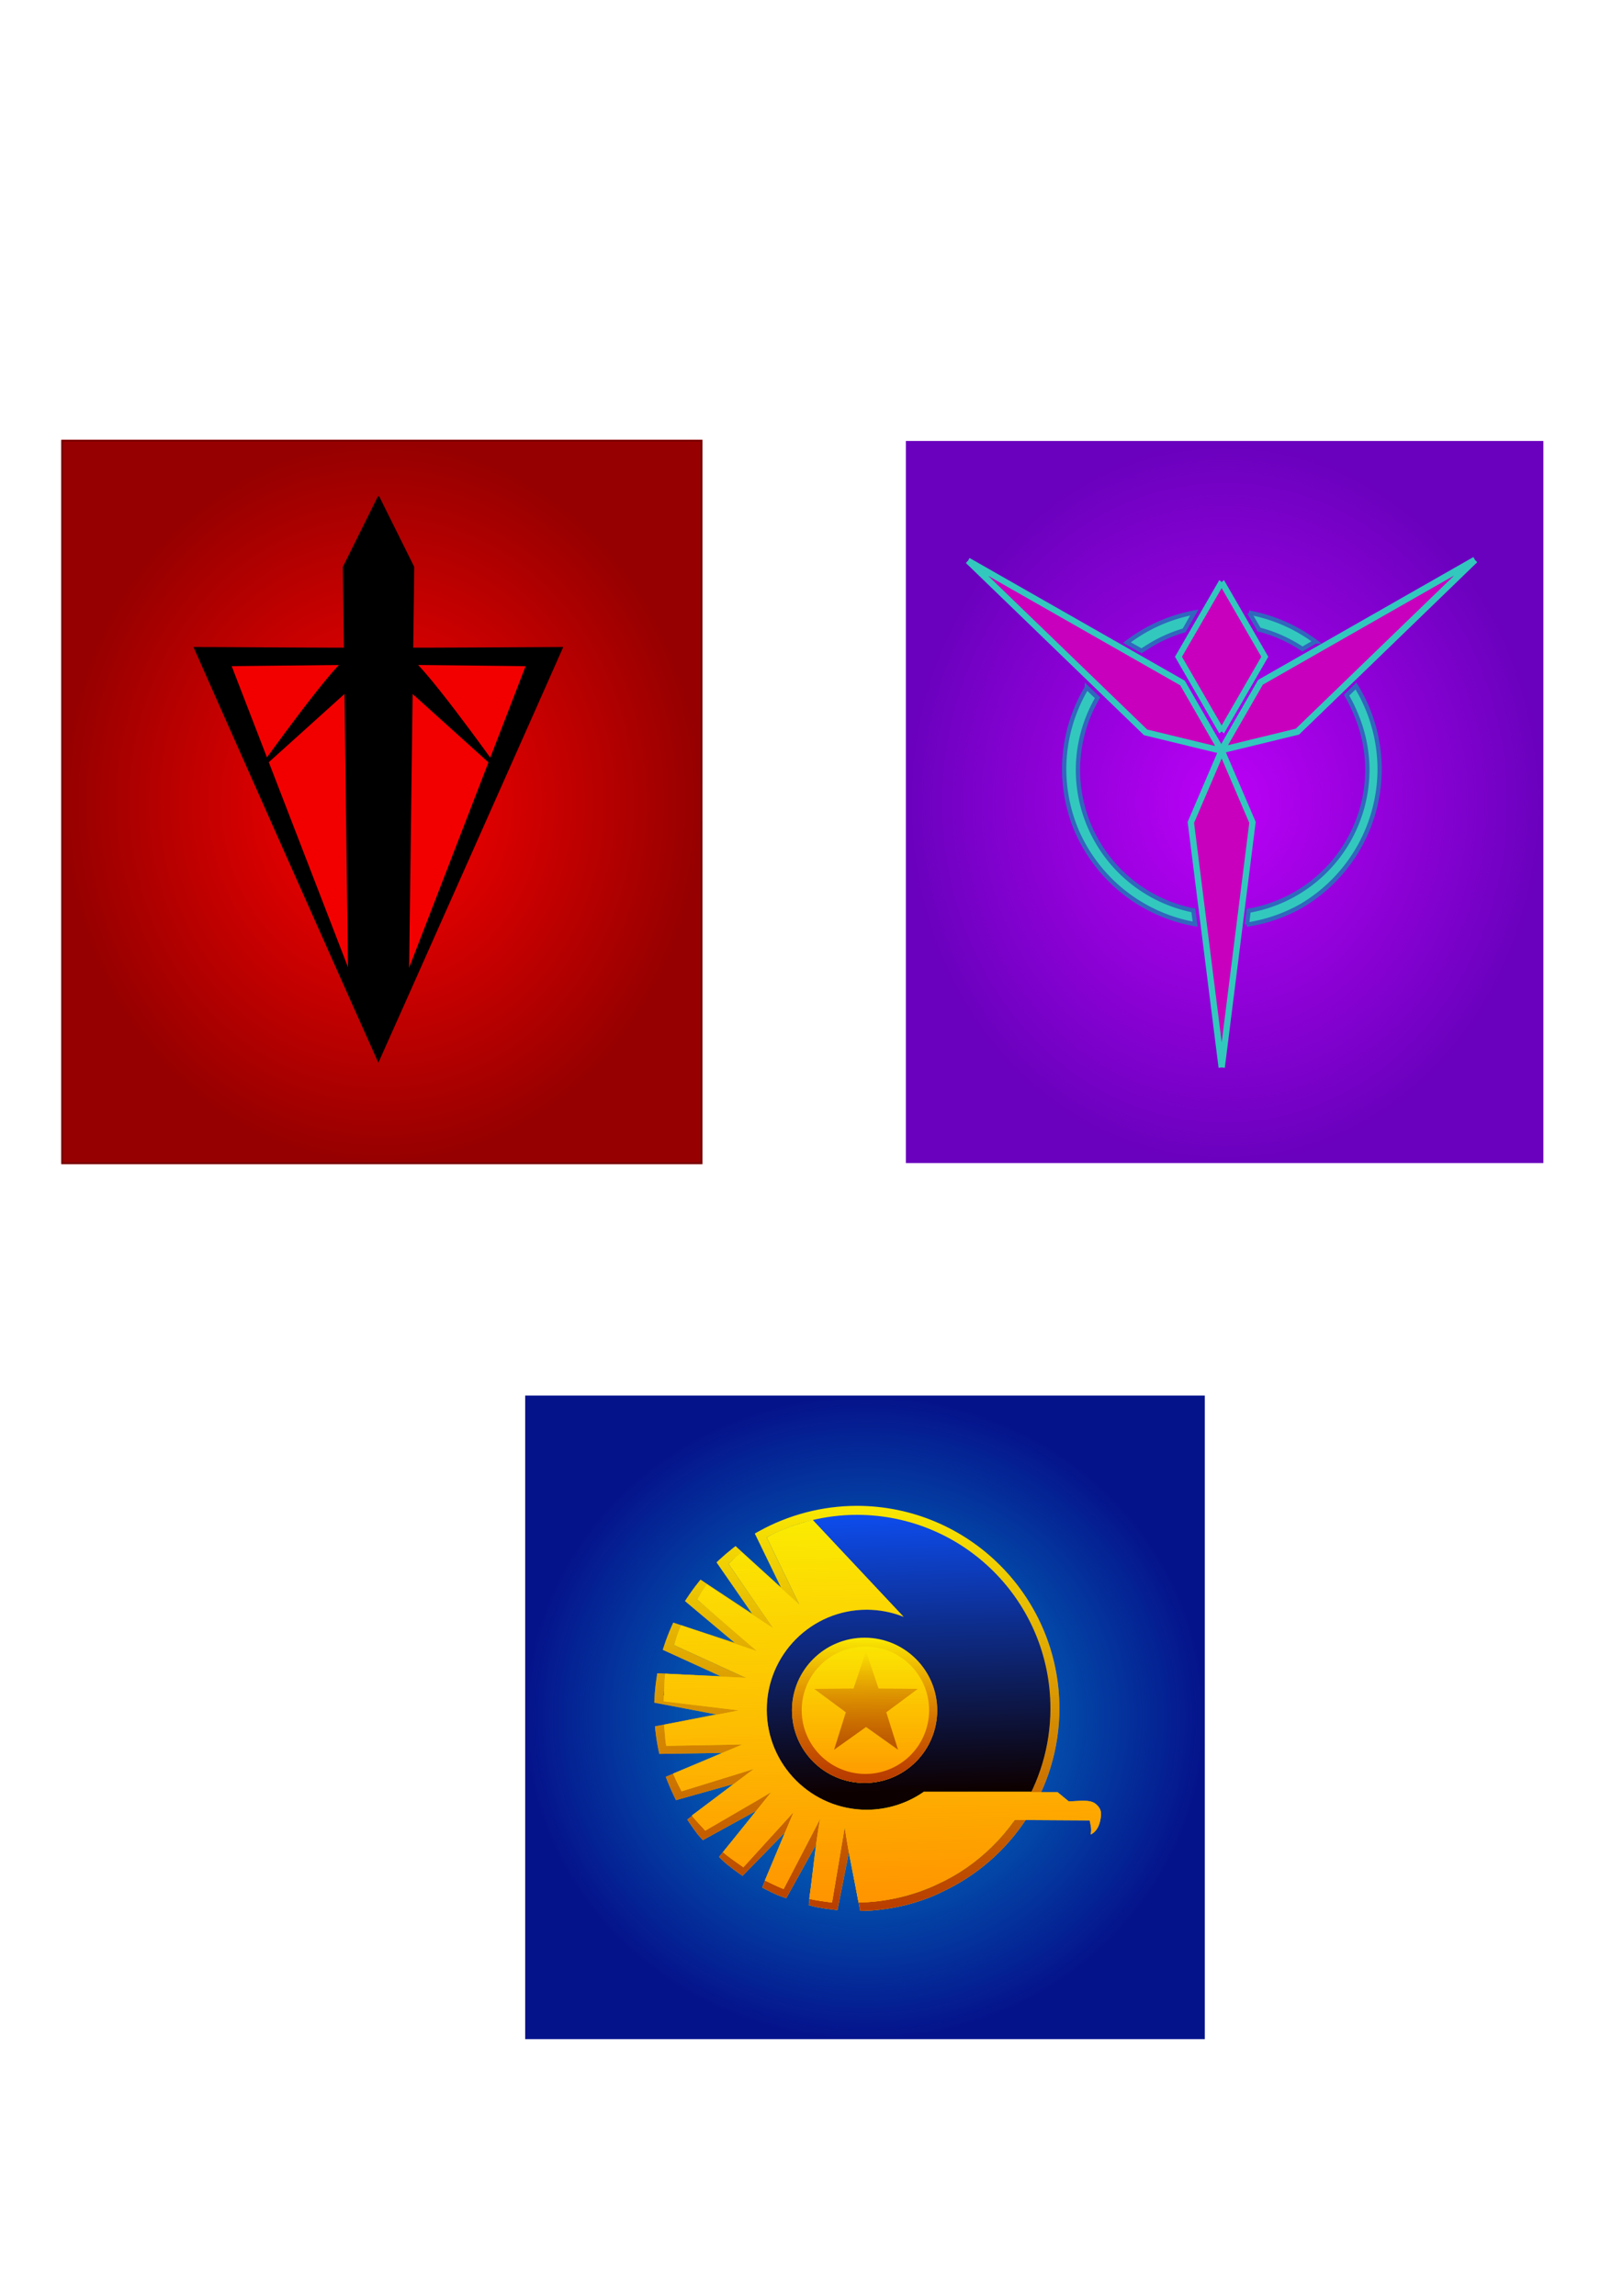 <?xml version="1.0" encoding="UTF-8" standalone="no"?>
<!-- Created with Inkscape (http://www.inkscape.org/) -->

<svg
   xmlns:osb="http://www.openswatchbook.org/uri/2009/osb"
   xmlns:dc="http://purl.org/dc/elements/1.1/"
   xmlns:cc="http://creativecommons.org/ns#"
   xmlns:rdf="http://www.w3.org/1999/02/22-rdf-syntax-ns#"
   xmlns:svg="http://www.w3.org/2000/svg"
   xmlns="http://www.w3.org/2000/svg"
   xmlns:xlink="http://www.w3.org/1999/xlink"
   xmlns:sodipodi="http://sodipodi.sourceforge.net/DTD/sodipodi-0.dtd"
   xmlns:inkscape="http://www.inkscape.org/namespaces/inkscape"
   width="210mm"
   height="297mm"
   viewBox="0 0 210 297"
   version="1.1"
   id="svg8"
   inkscape:version="0.92.4 (5da689c313, 2019-01-14)"
   sodipodi:docname="drawing.svg"
   inkscape:export-filename="C:\Users\Theano\Desktop\webtech\drawing.png"
   inkscape:export-xdpi="960.01465"
   inkscape:export-ydpi="960.01465">
  <defs
     id="defs2">
    <linearGradient
       inkscape:collect="always"
       id="linearGradient9405">
      <stop
         style="stop-color:#0093d2;stop-opacity:1;"
         offset="0"
         id="stop9401" />
      <stop
         style="stop-color:#0093d2;stop-opacity:0;"
         offset="1"
         id="stop9403" />
    </linearGradient>
    <linearGradient
       inkscape:collect="always"
       id="linearGradient9305">
      <stop
         style="stop-color:#bb5800;stop-opacity:1;"
         offset="0"
         id="stop9301" />
      <stop
         style="stop-color:#bb5800;stop-opacity:0;"
         offset="1"
         id="stop9303" />
    </linearGradient>
    <linearGradient
       inkscape:collect="always"
       id="linearGradient9280">
      <stop
         style="stop-color:#ff9700;stop-opacity:1;"
         offset="0"
         id="stop9276" />
      <stop
         style="stop-color:#ff9700;stop-opacity:0;"
         offset="1"
         id="stop9278" />
    </linearGradient>
    <linearGradient
       inkscape:collect="always"
       id="linearGradient9222">
      <stop
         style="stop-color:#ff9400;stop-opacity:1;"
         offset="0"
         id="stop9218" />
      <stop
         style="stop-color:#ff9400;stop-opacity:0;"
         offset="1"
         id="stop9220" />
    </linearGradient>
    <linearGradient
       inkscape:collect="always"
       id="linearGradient9208">
      <stop
         style="stop-color:#ff8d00;stop-opacity:1;"
         offset="0"
         id="stop9204" />
      <stop
         style="stop-color:#ff8d00;stop-opacity:0;"
         offset="1"
         id="stop9206" />
    </linearGradient>
    <linearGradient
       inkscape:collect="always"
       id="linearGradient9140">
      <stop
         style="stop-color:#0d0000;stop-opacity:1;"
         offset="0"
         id="stop9136" />
      <stop
         style="stop-color:#0d0000;stop-opacity:0;"
         offset="1"
         id="stop9138" />
    </linearGradient>
    <linearGradient
       inkscape:collect="always"
       id="linearGradient9058">
      <stop
         style="stop-color:#b83d00;stop-opacity:1;"
         offset="0"
         id="stop9054" />
      <stop
         style="stop-color:#b83d00;stop-opacity:0;"
         offset="1"
         id="stop9056" />
    </linearGradient>
    <linearGradient
       inkscape:collect="always"
       id="linearGradient9027">
      <stop
         style="stop-color:#b53800;stop-opacity:1;"
         offset="0"
         id="stop9023" />
      <stop
         style="stop-color:#b53800;stop-opacity:0;"
         offset="1"
         id="stop9025" />
    </linearGradient>
    <linearGradient
       inkscape:collect="always"
       id="linearGradient7475">
      <stop
         style="stop-color:#f2ab00;stop-opacity:1;"
         offset="0"
         id="stop7471" />
      <stop
         style="stop-color:#f2ab00;stop-opacity:0;"
         offset="1"
         id="stop7473" />
    </linearGradient>
    <linearGradient
       inkscape:collect="always"
       id="linearGradient7467">
      <stop
         style="stop-color:#ffd500;stop-opacity:1;"
         offset="0"
         id="stop7463" />
      <stop
         style="stop-color:#ffd500;stop-opacity:0;"
         offset="1"
         id="stop7465" />
    </linearGradient>
    <linearGradient
       inkscape:collect="always"
       id="linearGradient7391">
      <stop
         style="stop-color:#bc01f7;stop-opacity:1;"
         offset="0"
         id="stop7387" />
      <stop
         style="stop-color:#bc01f7;stop-opacity:0;"
         offset="1"
         id="stop7389" />
    </linearGradient>
    <inkscape:path-effect
       effect="mirror_symmetry"
       start_point="57.774,52.054"
       end_point="57.774,58.203"
       center_point="57.774,55.128"
       id="path-effect6216"
       is_visible="true"
       mode="free"
       discard_orig_path="false"
       fuse_paths="false"
       oposite_fuse="false" />
    <inkscape:path-effect
       effect="mirror_symmetry"
       start_point="64.906,59.288"
       end_point="64.906,82.026"
       center_point="64.906,70.657"
       id="path-effect6158"
       is_visible="true"
       mode="free"
       discard_orig_path="false"
       fuse_paths="false"
       oposite_fuse="false" />
    <inkscape:path-effect
       effect="mirror_symmetry"
       start_point="42.788,90.501"
       end_point="42.788,130.602"
       center_point="42.788,110.551"
       id="path-effect2447"
       is_visible="true"
       mode="free"
       discard_orig_path="false"
       fuse_paths="false"
       oposite_fuse="false" />
    <inkscape:path-effect
       effect="mirror_symmetry"
       start_point="51.461,91.696"
       end_point="54.562,123.313"
       center_point="53.012,107.504"
       id="path-effect2430"
       is_visible="true"
       mode="free"
       discard_orig_path="false"
       fuse_paths="false"
       oposite_fuse="false" />
    <linearGradient
       inkscape:collect="always"
       id="linearGradient2384">
      <stop
         style="stop-color:#ff0000;stop-opacity:1;"
         offset="0"
         id="stop2380" />
      <stop
         style="stop-color:#ff0000;stop-opacity:0;"
         offset="1"
         id="stop2382" />
    </linearGradient>
    <linearGradient
       id="linearGradient2363"
       osb:paint="solid">
      <stop
         style="stop-color:#9d0000;stop-opacity:1;"
         offset="0"
         id="stop2361" />
    </linearGradient>
    <inkscape:path-effect
       effect="mirror_symmetry"
       start_point="80.181,125.711"
       end_point="80.181,140.047"
       center_point="80.181,132.879"
       id="path-effect2342"
       is_visible="true"
       mode="free"
       discard_orig_path="false"
       fuse_paths="false"
       oposite_fuse="false" />
    <inkscape:path-effect
       effect="mirror_symmetry"
       start_point="43.089,158.188"
       end_point="43.089,176.993"
       center_point="43.089,167.59"
       id="path-effect2299"
       is_visible="true"
       mode="free"
       discard_orig_path="false"
       fuse_paths="true"
       oposite_fuse="false" />
    <inkscape:path-effect
       effect="mirror_symmetry"
       start_point="60.051,155.542"
       end_point="60.051,161.732"
       center_point="60.051,158.637"
       id="path-effect2285"
       is_visible="true"
       mode="free"
       discard_orig_path="false"
       fuse_paths="false"
       oposite_fuse="false" />
    <inkscape:path-effect
       effect="mirror_symmetry"
       start_point="80.157,150.49"
       end_point="80.157,165.858"
       center_point="80.157,158.174"
       id="path-effect833"
       is_visible="true"
       mode="free"
       discard_orig_path="false"
       fuse_paths="false"
       oposite_fuse="false" />
    <inkscape:path-effect
       effect="mirror_symmetry"
       start_point="16.303,191.963"
       end_point="16.303,253.168"
       center_point="16.303,222.565"
       id="path-effect829"
       is_visible="true"
       mode="free"
       discard_orig_path="false"
       fuse_paths="false"
       oposite_fuse="false" />
    <radialGradient
       inkscape:collect="always"
       xlink:href="#linearGradient2384"
       id="radialGradient2386"
       cx="78.962"
       cy="148.379"
       fx="78.962"
       fy="148.379"
       r="41.474"
       gradientTransform="matrix(1,0,0,1.13,177.354,-20.468)"
       gradientUnits="userSpaceOnUse" />
    <inkscape:path-effect
       effect="mirror_symmetry"
       start_point="64.906,59.288"
       end_point="64.906,82.026"
       center_point="64.906,70.657"
       id="path-effect6158-1"
       is_visible="true"
       mode="free"
       discard_orig_path="false"
       fuse_paths="false"
       oposite_fuse="false" />
    <inkscape:path-effect
       effect="mirror_symmetry"
       start_point="64.906,59.288"
       end_point="64.906,82.026"
       center_point="64.906,70.657"
       id="path-effect6158-3"
       is_visible="true"
       mode="free"
       discard_orig_path="false"
       fuse_paths="false"
       oposite_fuse="false" />
    <inkscape:path-effect
       effect="mirror_symmetry"
       start_point="64.906,59.288"
       end_point="64.906,82.026"
       center_point="64.906,70.657"
       id="path-effect6158-5"
       is_visible="true"
       mode="free"
       discard_orig_path="false"
       fuse_paths="false"
       oposite_fuse="false" />
    <filter
       style="color-interpolation-filters:sRGB;"
       inkscape:label="Drop Shadow"
       id="filter7359">
      <feFlood
         flood-opacity="0.498"
         flood-color="rgb(0,0,0)"
         result="flood"
         id="feFlood7349" />
      <feComposite
         in="flood"
         in2="SourceGraphic"
         operator="in"
         result="composite1"
         id="feComposite7351" />
      <feGaussianBlur
         in="composite1"
         stdDeviation="2.6"
         result="blur"
         id="feGaussianBlur7353" />
      <feOffset
         dx="-6.38378e-16"
         dy="-2.77556e-17"
         result="offset"
         id="feOffset7355" />
      <feComposite
         in="SourceGraphic"
         in2="offset"
         operator="over"
         result="composite2"
         id="feComposite7357" />
    </filter>
    <filter
       style="color-interpolation-filters:sRGB;"
       inkscape:label="Drop Shadow"
       id="filter7371">
      <feFlood
         flood-opacity="0.498"
         flood-color="rgb(0,0,0)"
         result="flood"
         id="feFlood7361" />
      <feComposite
         in="flood"
         in2="SourceGraphic"
         operator="in"
         result="composite1"
         id="feComposite7363" />
      <feGaussianBlur
         in="composite1"
         stdDeviation="2.6"
         result="blur"
         id="feGaussianBlur7365" />
      <feOffset
         dx="-6.38378e-16"
         dy="-2.77556e-17"
         result="offset"
         id="feOffset7367" />
      <feComposite
         in="SourceGraphic"
         in2="offset"
         operator="over"
         result="composite2"
         id="feComposite7369" />
    </filter>
    <radialGradient
       inkscape:collect="always"
       xlink:href="#linearGradient7391"
       id="radialGradient7393"
       cx="348.254"
       cy="209.981"
       fx="348.254"
       fy="209.981"
       r="41.243"
       gradientTransform="matrix(1,0,0,1.133,16.955,-31.918)"
       gradientUnits="userSpaceOnUse" />
    <linearGradient
       inkscape:collect="always"
       xlink:href="#linearGradient7467"
       id="linearGradient7469"
       x1="95.161"
       y1="147.448"
       x2="95.112"
       y2="112.618"
       gradientUnits="userSpaceOnUse" />
    <linearGradient
       inkscape:collect="always"
       xlink:href="#linearGradient7475"
       id="linearGradient7479"
       gradientUnits="userSpaceOnUse"
       x1="95.161"
       y1="147.448"
       x2="95.112"
       y2="112.618" />
    <linearGradient
       inkscape:collect="always"
       xlink:href="#linearGradient9027"
       id="linearGradient9029"
       x1="65.923"
       y1="206.104"
       x2="66.196"
       y2="157.937"
       gradientUnits="userSpaceOnUse"
       gradientTransform="translate(-130.969,-25.135)" />
    <linearGradient
       inkscape:collect="always"
       xlink:href="#linearGradient9058"
       id="linearGradient9060"
       x1="60.213"
       y1="245.073"
       x2="59.07"
       y2="112.073"
       gradientUnits="userSpaceOnUse"
       gradientTransform="translate(6.026,3.256)" />
    <linearGradient
       inkscape:collect="always"
       xlink:href="#linearGradient9140"
       id="linearGradient9142"
       x1="67.787"
       y1="209.477"
       x2="65.097"
       y2="118.281"
       gradientUnits="userSpaceOnUse"
       gradientTransform="translate(3.58e-5,2.58e-5)" />
    <linearGradient
       inkscape:collect="always"
       xlink:href="#linearGradient9208"
       id="linearGradient9210"
       x1="65.902"
       y1="203.187"
       x2="66.461"
       y2="160.838"
       gradientUnits="userSpaceOnUse" />
    <linearGradient
       inkscape:collect="always"
       xlink:href="#linearGradient9222"
       id="linearGradient9226"
       x1="-95.652"
       y1="241.797"
       x2="-98.588"
       y2="116.554"
       gradientUnits="userSpaceOnUse" />
    <linearGradient
       inkscape:collect="always"
       xlink:href="#linearGradient9222"
       id="linearGradient9228"
       gradientUnits="userSpaceOnUse"
       x1="-104.648"
       y1="242.326"
       x2="-107.055"
       y2="116.554"
       gradientTransform="translate(167.723,3.213)" />
    <linearGradient
       inkscape:collect="always"
       xlink:href="#linearGradient9280"
       id="linearGradient9284"
       x1="68.494"
       y1="222.917"
       x2="68.439"
       y2="175.017"
       gradientUnits="userSpaceOnUse"
       gradientTransform="translate(-133.302,-42.458)" />
    <linearGradient
       inkscape:collect="always"
       xlink:href="#linearGradient9305"
       id="linearGradient9307"
       x1="95.589"
       y1="141.365"
       x2="94.769"
       y2="114.311"
       gradientUnits="userSpaceOnUse" />
    <filter
       style="color-interpolation-filters:sRGB;"
       inkscape:label="Drop Shadow"
       id="filter9385">
      <feFlood
         flood-opacity="0.498"
         flood-color="rgb(0,0,0)"
         result="flood"
         id="feFlood9375" />
      <feComposite
         in="flood"
         in2="SourceGraphic"
         operator="in"
         result="composite1"
         id="feComposite9377" />
      <feGaussianBlur
         in="composite1"
         stdDeviation="7.8"
         result="blur"
         id="feGaussianBlur9379" />
      <feOffset
         dx="-6.38378e-16"
         dy="-2.77556e-17"
         result="offset"
         id="feOffset9381" />
      <feComposite
         in="SourceGraphic"
         in2="offset"
         operator="over"
         result="fbSourceGraphic"
         id="feComposite9383" />
      <feColorMatrix
         result="fbSourceGraphicAlpha"
         in="fbSourceGraphic"
         values="0 0 0 -1 0 0 0 0 -1 0 0 0 0 -1 0 0 0 0 1 0"
         id="feColorMatrix9387" />
      <feFlood
         id="feFlood9389"
         flood-opacity="0.498"
         flood-color="rgb(0,0,0)"
         result="flood"
         in="fbSourceGraphic" />
      <feComposite
         in2="fbSourceGraphic"
         id="feComposite9391"
         in="flood"
         operator="in"
         result="composite1" />
      <feGaussianBlur
         id="feGaussianBlur9393"
         in="composite1"
         stdDeviation="2.1"
         result="blur" />
      <feOffset
         id="feOffset9395"
         dx="-6.38378e-16"
         dy="-2.77556e-17"
         result="offset" />
      <feComposite
         in2="offset"
         id="feComposite9397"
         in="fbSourceGraphic"
         operator="over"
         result="composite2" />
    </filter>
    <radialGradient
       inkscape:collect="always"
       xlink:href="#linearGradient9405"
       id="radialGradient9407"
       cx="366.449"
       cy="256.298"
       fx="366.449"
       fy="256.298"
       r="43.966"
       gradientTransform="matrix(1,0,0,0.947,0,13.624)"
       gradientUnits="userSpaceOnUse" />
    <radialGradient
       inkscape:collect="always"
       xlink:href="#linearGradient9405"
       id="radialGradient9413"
       gradientUnits="userSpaceOnUse"
       gradientTransform="matrix(1,0,0,0.947,0,13.624)"
       cx="366.449"
       cy="256.298"
       fx="366.449"
       fy="256.298"
       r="43.966" />
  </defs>
  <sodipodi:namedview
     id="base"
     pagecolor="#ffffff"
     bordercolor="#666666"
     borderopacity="1.0"
     inkscape:pageopacity="0.0"
     inkscape:pageshadow="2"
     inkscape:zoom="0.5"
     inkscape:cx="569.38914"
     inkscape:cy="543.18143"
     inkscape:document-units="mm"
     inkscape:current-layer="layer1"
     showgrid="false"
     inkscape:lockguides="true"
     showguides="true"
     inkscape:window-width="1293"
     inkscape:window-height="991"
     inkscape:window-x="617"
     inkscape:window-y="0"
     inkscape:window-maximized="0" />
  <g
     inkscape:groupmode="layer"
     id="layer3"
     inkscape:label="Layer 0" />
  <g
     inkscape:label="Layer 1"
     inkscape:groupmode="layer"
     id="layer1">
    <g
       id="g9466"
       transform="translate(-206.904,-43.392)">
      <rect
         y="100.423"
         x="214.974"
         height="93.431"
         width="82.682"
         id="rect2344-4"
         style="fill:#960000;fill-opacity:1;stroke:#f50000;stroke-width:0.265;stroke-miterlimit:4;stroke-dasharray:none;stroke-opacity:1" />
      <g
         id="g9442">
        <rect
           style="fill:url(#radialGradient2386);fill-opacity:1;stroke:#720000;stroke-width:0.265;stroke-miterlimit:4;stroke-dasharray:none;stroke-opacity:1"
           id="rect2344"
           width="82.682"
           height="93.431"
           x="214.974"
           y="100.423" />
        <g
           id="g2418"
           transform="translate(175.7,-3.307)"
           style="filter:url(#filter7371)">
          <path
             transform="matrix(0.764,0,0,1.082,18.902,-12.926)"
             inkscape:original-d="m 80.196375,149.80536 -9.536996,-0.0375 9.545101,15.26372"
             inkscape:path-effect="#path-effect833"
             sodipodi:nodetypes="ccc"
             inkscape:connector-curvature="0"
             id="path831"
             d="m 80.196,149.805 -9.537,-0.037 9.545,15.264 m -0.086,-15.226 9.537,-0.037 -9.545,15.264"
             style="fill:#000000;fill-opacity:1;stroke:#000000;stroke-width:0.265px;stroke-linecap:butt;stroke-linejoin:miter;stroke-opacity:1" />
          <path
             inkscape:connector-curvature="0"
             id="path835"
             d="m 68.176,157.301 c -6.575,-14.785 -11.948,-26.889 -11.94,-26.899 0.008,-0.01 5.401,0.017 11.985,0.059 6.625,0.042 17.303,0.044 23.911,0.004 6.567,-0.039 11.945,-0.068 11.95,-0.064 0.021,0.015 -23.892,53.777 -23.921,53.779 -0.017,9e-4 -5.41,-12.095 -11.985,-26.879 z"
             style="fill:#000000;fill-opacity:1;stroke-width:0.073" />
          <path
             transform="matrix(0.767,0,0,1.081,47.147,-38.186)"
             sodipodi:nodetypes="ccc"
             inkscape:original-d="m 43.089284,158.18824 -24.56845,0.18899 24.206835,44.4506"
             inkscape:path-effect="#path-effect2299"
             inkscape:connector-curvature="0"
             id="path2297"
             d="m 43.451,202.828 24.207,-44.451 -24.568,-0.189 -24.568,0.189 24.207,44.451"
             style="fill:#f20000;fill-opacity:1;stroke:#f50000;stroke-width:0.265px;stroke-linecap:butt;stroke-linejoin:miter;stroke-opacity:1" />
          <path
             transform="matrix(0.635,0,0,1.189,69.832,-117.268)"
             sodipodi:nodetypes="cccc"
             inkscape:original-d="m 16.303441,191.96307 -7.1437585,7.6718 1.0716105,44.65237 6.072152,8.88055"
             inkscape:path-effect="#path-effect829"
             inkscape:connector-curvature="0"
             id="path827"
             d="m 16.303,191.963 -7.144,7.672 1.072,44.652 6.072,8.881 m -4e-6,-61.205 7.144,7.672 -1.072,44.652 -6.072,8.881"
             style="fill:#000001;fill-opacity:1;stroke:#000000;stroke-width:0.265px;stroke-linecap:butt;stroke-linejoin:miter;stroke-opacity:1" />
          <path
             inkscape:original-d="M 76.622831,131.67808 C 75.326936,131.48672 64.97227,146.01172 64.97227,146.01172 l 13.441823,-12.11661 z"
             inkscape:path-effect="#path-effect2342"
             inkscape:connector-curvature="0"
             id="path2302-5"
             d="M 76.623,131.678 C 75.327,131.487 64.972,146.012 64.972,146.012 l 13.442,-12.117 z m 7.116,0 c 1.296,-0.191 11.651,14.334 11.651,14.334 L 81.948,133.895 Z"
             style="fill:#000000;fill-opacity:1;stroke:#000000;stroke-width:0.304px;stroke-linecap:butt;stroke-linejoin:miter;stroke-opacity:1" />
        </g>
      </g>
    </g>
    <g
       id="g9455"
       transform="translate(-180.446,-43.377)">
      <g
         transform="translate(-26.309,-58.758)"
         id="g7401">
        <rect
           style="fill:#6a01be;fill-opacity:1;stroke:none;stroke-width:0.448;stroke-miterlimit:4;stroke-dasharray:none;stroke-opacity:1"
           id="rect7059"
           width="82.486"
           height="93.417"
           x="323.966"
           y="159.18" />
        <g
           id="g7396">
          <rect
             y="159.18"
             x="323.966"
             height="93.417"
             width="82.486"
             id="rect7059-7"
             style="fill:url(#radialGradient7393);fill-opacity:1;stroke:none;stroke-width:0.448;stroke-miterlimit:4;stroke-dasharray:none;stroke-opacity:1" />
        </g>
      </g>
      <g
         style="filter:url(#filter7359)"
         transform="matrix(0.782,0,0,0.782,65.398,33.659)"
         id="g7261">
        <path
           transform="matrix(-1.384,-1.845,1.845,-1.384,329.666,338.324)"
           inkscape:connector-curvature="0"
           id="path6156"
           d="m 64.906,59.288 -2.211,5.157 2.211,17.58 m 0,-22.738 2.211,5.157 -2.211,17.58"
           inkscape:original-d="m 64.905598,59.288409 -2.211068,5.157256 2.211068,17.580374"
           style="fill:#c800bd;fill-opacity:1;stroke:#32c8be;stroke-width:0.465;stroke-linecap:butt;stroke-linejoin:miter;stroke-miterlimit:4;stroke-dasharray:none;stroke-opacity:1"
           inkscape:path-effect="#path-effect6158" />
        <path
           style="fill:#c800bd;fill-opacity:1;stroke:#32c8be;stroke-width:0.45;stroke-linecap:butt;stroke-linejoin:miter;stroke-miterlimit:4;stroke-dasharray:none;stroke-opacity:1"
           d="m 64.906,59.288 -2.211,5.157 2.211,17.58 m 0,-22.738 2.211,5.157 -2.211,17.58"
           id="path6156-8"
           inkscape:connector-curvature="0"
           sodipodi:nodetypes="ccc"
           inkscape:original-d="m 64.905598,59.288409 -2.211068,5.157256 2.211068,17.580374"
           transform="matrix(2.306,-1.7143641e-4,1.7143641e-4,2.306,199.574,-0.123)"
           inkscape:path-effect="#path-effect6158-3" />
        <g
           transform="matrix(-1.383,1.845,-1.845,-1.383,548.389,98.872)"
           id="g6161-3"
           style="fill:#c800bd;fill-opacity:1;stroke:#32c8be;stroke-width:0.45;stroke-miterlimit:4;stroke-dasharray:none;stroke-opacity:1">
          <path
             inkscape:original-d="m 64.905598,59.288409 -2.211068,5.157256 2.211068,17.580374"
             inkscape:path-effect="#path-effect6158-5"
             sodipodi:nodetypes="ccc"
             inkscape:connector-curvature="0"
             id="path6156-3"
             d="m 64.906,59.288 -2.211,5.157 2.211,17.58 m 0,-22.738 2.211,5.157 -2.211,17.58"
             style="fill:#c800bd;fill-opacity:1;stroke:#32c8be;stroke-width:0.45;stroke-linecap:butt;stroke-linejoin:miter;stroke-miterlimit:4;stroke-dasharray:none;stroke-opacity:1" />
        </g>
        <path
           style="fill:#c800bd;fill-opacity:1;stroke:#32c8be;stroke-width:0.281;stroke-linecap:butt;stroke-linejoin:miter;stroke-miterlimit:4;stroke-dasharray:none;stroke-opacity:1"
           d="m 57.774,52.105 -2.119,3.049 2.119,3.049 m 1e-6,-6.098 2.119,3.049 -2.119,3.049"
           id="path6214"
           inkscape:connector-curvature="0"
           inkscape:original-d="m 57.774251,52.105385 -2.118735,3.04891 2.118736,3.04891"
           sodipodi:nodetypes="ccc"
           transform="matrix(3.37,0,0,4.053,154.556,-102.465)"
           inkscape:path-effect="#path-effect6216" />
        <path
           inkscape:connector-curvature="0"
           style="fill:#32c8be;fill-opacity:1;stroke:#3266be;stroke-width:0.71;stroke-miterlimit:4;stroke-dasharray:none;stroke-opacity:1"
           d="m 344.735,113.755 a 26.338,26.338 0 0 0 -11.15,4.973 l 2.416,1.361 a 23.704,23.704 0 0 1 0.069,-0.044 23.704,23.704 0 0 1 0.53,-0.334 23.704,23.704 0 0 1 6.452,-3.001 z m 9.08,0.029 1.632,2.788 a 23.704,23.704 0 0 1 7.18,3.217 l 2.133,-1.233 a 26.338,26.338 0 0 0 -10.945,-4.772 z m 17.666,12.131 -1.557,1.524 a 23.704,23.704 0 0 1 1.675,3.458 23.704,23.704 0 0 1 0.447,1.152 23.704,23.704 0 0 1 0.039,0.129 23.704,23.704 0 0 1 1.275,7.423 23.704,23.704 0 0 1 -19.643,23.489 l -0.275,2.296 a 26.338,26.338 0 0 0 8.727,-2.944 26.338,26.338 0 0 0 0.064,-0.036 26.338,26.338 0 0 0 1.543,-0.959 26.338,26.338 0 0 0 11.619,-21.933 26.338,26.338 0 0 0 -3.914,-13.599 z m -44.528,0.243 a 26.338,26.338 0 0 0 -3.757,13.629 26.338,26.338 0 0 0 2.088,10.102 26.338,26.338 0 0 0 19.587,15.423 l -0.301,-2.281 a 23.704,23.704 0 0 1 -19.092,-23.11 23.704,23.704 0 0 1 3.251,-12.068 z"
           id="path6902" />
      </g>
    </g>
    <ellipse
       style="fill:url(#linearGradient7469);fill-opacity:1;stroke:url(#linearGradient7479);stroke-width:1.708;stroke-miterlimit:4;stroke-dasharray:none;stroke-opacity:1"
       id="path7403"
       cy="129.982"
       cx="95.085"
       r="17.363" />
    <circle
       style="opacity:1;fill:url(#linearGradient9210);fill-opacity:1;stroke:none;stroke-width:1.91;stroke-miterlimit:4;stroke-dasharray:none;stroke-opacity:1"
       id="path7495-7"
       cy="181.756"
       cx="66.446"
       r="0" />
    <g
       id="g9433"
       transform="translate(-189.971,-12.435)">
      <g
         transform="translate(-64.558,-21.696)"
         id="g9411">
        <rect
           style="opacity:1;fill:#05138b;fill-opacity:1;stroke:none;stroke-width:3.123;stroke-miterlimit:4;stroke-dasharray:none;stroke-opacity:1"
           id="rect9331"
           width="87.932"
           height="83.258"
           x="322.483"
           y="214.669" />
        <rect
           style="opacity:1;fill:url(#radialGradient9413);fill-opacity:1;stroke:none;stroke-width:3.123;stroke-miterlimit:4;stroke-dasharray:none;stroke-opacity:1"
           id="rect9331-2"
           width="87.932"
           height="83.258"
           x="322.483"
           y="214.669" />
      </g>
      <g
         style="filter:url(#filter9385)"
         transform="matrix(0.394,0,0,0.394,275.171,161.8)"
         id="g9329">
        <path
           style="opacity:1;fill:#0d4ced;fill-opacity:1;stroke:none;stroke-width:2.951;stroke-miterlimit:4;stroke-dasharray:none;stroke-opacity:1"
           d="m 65.097,118.281 c -10.319,0.025 -20.459,2.586 -29.569,7.403 l 10.68,22.009 -2.32,1.736 -18.68,-16.987 c -0.758,0.618 -1.501,1.255 -2.23,1.907 l 14.553,21.025 -2.027,2.071 -21.022,-13.903 c -0.63,0.827 -1.24,1.667 -1.828,2.524 l 20.122,16.89 -1.409,2.532 -24.877,-8.17 c -0.515,1.222 -0.99,2.46 -1.428,3.712 l 23.573,10.76 -0.683,2.816 -25.802,-1.219 c -0.186,1.378 -0.327,2.762 -0.423,4.15 l 25.273,4.811 0.007,2.898 -24.904,4.864 c 0.161,1.233 0.357,2.461 0.589,3.683 l 26.031,-0.407 0.593,2.837 -23.068,9.663 c 0.357,0.861 0.728,1.714 1.122,2.558 l 23.901,-6.699 1.297,2.592 -19.077,14.632 c 0.56,0.804 1.114,1.614 1.71,2.392 0.004,0.004 0.007,0.008 0.011,0.012 l 22.58,-12.398 1.851,2.23 -15.725,19.144 c 0.049,0.045 0.096,0.09 0.145,0.135 1.038,0.859 2.127,1.655 3.217,2.446 l 17.526,-17.918 2.418,1.597 -9.391,22.632 c 0.804,0.399 1.604,0.806 2.425,1.17 0.112,0.042 0.224,0.081 0.336,0.123 l 12.468,-22.39 2.753,0.905 -3.213,25.151 c 1.267,0.243 2.546,0.413 3.825,0.578 l 4.733,-23.979 2.898,0.012 4.614,24.497 c 0.292,-0.011 0.585,-0.016 0.877,-0.032 2.113,-0.15 4.216,-0.405 6.303,-0.765 h 5.29e-4 c 2.09,-0.36 4.161,-0.825 6.205,-1.393 2.039,-0.566 4.049,-1.234 6.021,-2.001 1.178,-0.485 2.341,-1.005 3.488,-1.56 l 0.013,-0.007 0.013,-0.006 c 22.554,-10.371 37.09,-32.827 37.123,-57.645 -5e-5,-35.153 -28.465,-63.619 -63.617,-63.621 z"
           id="path8990-5"
           inkscape:connector-curvature="0"
           inkscape:export-xdpi="96"
           inkscape:export-ydpi="96" />
        <path
           style="color:#000000;font-style:normal;font-variant:normal;font-weight:normal;font-stretch:normal;font-size:medium;line-height:normal;font-family:sans-serif;font-variant-ligatures:normal;font-variant-position:normal;font-variant-caps:normal;font-variant-numeric:normal;font-variant-alternates:normal;font-feature-settings:normal;text-indent:0;text-align:start;text-decoration:none;text-decoration-line:none;text-decoration-style:solid;text-decoration-color:#000000;letter-spacing:normal;word-spacing:normal;text-transform:none;writing-mode:lr-tb;direction:ltr;text-orientation:mixed;dominant-baseline:auto;baseline-shift:baseline;text-anchor:start;white-space:normal;shape-padding:0;clip-rule:nonzero;display:inline;overflow:visible;visibility:visible;opacity:1;isolation:auto;mix-blend-mode:normal;color-interpolation:sRGB;color-interpolation-filters:linearRGB;solid-color:#000000;solid-opacity:1;vector-effect:none;fill:#f9e803;fill-opacity:1;fill-rule:nonzero;stroke:none;stroke-width:2.951;stroke-linecap:butt;stroke-linejoin:miter;stroke-miterlimit:4;stroke-dasharray:none;stroke-dashoffset:0;stroke-opacity:1;color-rendering:auto;image-rendering:auto;shape-rendering:auto;text-rendering:auto;enable-background:accumulate"
           d="m 65.094,115.329 c -11.286,0.027 -22.38,2.922 -32.24,8.414 l -1.218,0.679 8.577,17.674 -14.902,-13.552 -0.981,0.768 c -1.495,1.171 -2.939,2.406 -4.328,3.701 l -0.934,0.87 11.682,16.876 -16.945,-11.206 -0.841,1.057 c -1.254,1.576 -2.436,3.208 -3.542,4.891 l -0.721,1.097 16.317,13.696 -20.17,-6.624 -0.543,1.216 c -0.941,2.11 -1.772,4.268 -2.488,6.465 l -0.409,1.253 19.041,8.691 -20.84,-0.984 -0.204,1.308 c -0.365,2.334 -0.605,4.687 -0.72,7.047 l -0.063,1.282 20.31,3.866 -20.088,3.923 0.146,1.348 c 0.237,2.184 0.582,4.355 1.034,6.505 l 0.251,1.191 20.845,-0.326 -18.721,7.841 0.521,1.34 c 0.689,1.773 1.454,3.515 2.292,5.223 l 0.541,1.102 18.948,-5.31 -15.231,11.681 0.764,1.149 c 0.839,1.262 1.721,2.496 2.644,3.698 l 0.025,0.033 0.027,0.031 c 0.282,0.328 0.568,0.653 0.857,0.976 l 0.782,0.873 17.937,-9.849 -12.616,15.36 0.99,0.946 c 0.406,0.388 0.817,0.77 1.232,1.148 l 0.025,0.023 0.026,0.021 c 1.426,1.181 2.901,2.303 4.421,3.361 l 1.025,0.714 13.959,-14.271 -7.51,18.099 1.196,0.626 c 1.259,0.659 2.539,1.277 3.837,1.854 l 0.037,0.017 0.038,0.015 c 0.537,0.204 1.076,0.4 1.618,0.59 l 1.173,0.411 9.962,-17.89 -2.575,20.156 1.25,0.331 c 0.386,0.102 0.773,0.201 1.161,0.297 l 0.035,0.009 0.035,0.007 c 1.861,0.363 3.736,0.646 5.621,0.85 l 1.344,0.145 3.786,-19.181 3.663,19.448 1.247,-0.023 c 0.746,-0.014 1.492,-0.04 2.237,-0.079 l 0.014,-10e-4 0.013,-5.2e-4 c 2.214,-0.157 4.419,-0.425 6.606,-0.803 2.187,-0.377 4.354,-0.863 6.493,-1.457 2.139,-0.594 4.246,-1.294 6.315,-2.099 l 0.013,-0.006 0.013,-0.005 c 1.235,-0.509 2.454,-1.055 3.657,-1.637 23.576,-10.851 38.788,-34.354 38.822,-60.315 v -0.001 -10e-4 c -6e-5,-36.75 -29.823,-66.573 -66.573,-66.573 h -0.002 z m 0.004,2.952 h 0.004 c 35.153,0.002 63.617,28.468 63.617,63.621 -0.034,24.817 -14.569,47.273 -37.123,57.645 l -0.013,0.006 -0.013,0.007 c -1.147,0.555 -2.31,1.075 -3.488,1.56 -1.973,0.767 -3.982,1.435 -6.021,2.001 -2.044,0.567 -4.115,1.032 -6.205,1.393 h -5.16e-4 c -2.087,0.36 -4.191,0.615 -6.303,0.765 -0.292,0.015 -0.585,0.02 -0.877,0.032 l -4.614,-24.497 -2.898,-0.012 -4.733,23.979 c -1.279,-0.165 -2.558,-0.335 -3.825,-0.578 l 3.213,-25.151 -2.753,-0.905 -12.468,22.39 c -0.112,-0.042 -0.224,-0.081 -0.336,-0.123 -0.82,-0.365 -1.621,-0.771 -2.425,-1.17 l 9.391,-22.632 -2.418,-1.597 -17.526,17.918 c -1.091,-0.792 -2.179,-1.587 -3.217,-2.446 -0.049,-0.044 -0.096,-0.09 -0.145,-0.135 l 15.725,-19.144 -1.851,-2.23 -22.58,12.398 c -0.004,-0.004 -0.007,-0.008 -0.011,-0.012 -0.597,-0.778 -1.15,-1.587 -1.71,-2.392 l 19.077,-14.632 -1.297,-2.592 -23.901,6.699 C 6.977,207.601 6.607,206.747 6.25,205.887 L 29.318,196.224 28.725,193.387 2.693,193.794 C 2.461,192.572 2.265,191.345 2.104,190.111 l 24.904,-4.864 -0.007,-2.898 -25.273,-4.811 c 0.095,-1.388 0.237,-2.771 0.423,-4.15 l 25.802,1.219 0.683,-2.816 -23.573,-10.76 c 0.437,-1.252 0.913,-2.49 1.428,-3.712 l 24.877,8.17 1.409,-2.532 -20.122,-16.89 c 0.588,-0.857 1.199,-1.697 1.828,-2.524 l 21.022,13.903 2.027,-2.071 -14.553,-21.025 c 0.729,-0.653 1.472,-1.289 2.23,-1.907 l 18.68,16.987 2.32,-1.736 -10.68,-22.009 c 9.111,-4.817 19.25,-7.378 29.569,-7.403 z"
           id="path7773-7"
           inkscape:connector-curvature="0"
           inkscape:export-xdpi="96"
           inkscape:export-ydpi="96" />
        <path
           style="opacity:1;fill:url(#linearGradient9142);fill-opacity:1;stroke:none;stroke-width:2.951;stroke-miterlimit:4;stroke-dasharray:none;stroke-opacity:1"
           d="m 65.097,118.281 c -10.319,0.025 -20.459,2.586 -29.569,7.403 l 10.68,22.009 -2.32,1.736 -18.68,-16.987 c -0.758,0.618 -1.501,1.255 -2.23,1.907 l 14.553,21.025 -2.027,2.071 -21.022,-13.903 c -0.63,0.827 -1.24,1.667 -1.828,2.524 l 20.122,16.89 -1.409,2.532 -24.877,-8.17 c -0.515,1.222 -0.99,2.46 -1.428,3.712 l 23.573,10.76 -0.683,2.816 -25.802,-1.219 c -0.186,1.379 -0.327,2.762 -0.423,4.15 l 25.273,4.811 0.007,2.898 -24.904,4.864 c 0.161,1.233 0.357,2.461 0.589,3.683 L 28.725,193.387 29.318,196.224 6.25,205.887 c 0.357,0.861 0.728,1.714 1.122,2.558 l 23.901,-6.699 1.297,2.592 -19.077,14.632 c 0.56,0.804 1.114,1.614 1.71,2.392 0.004,0.004 0.007,0.008 0.011,0.012 l 22.58,-12.398 1.851,2.23 -15.725,19.144 c 0.049,0.045 0.096,0.09 0.145,0.135 1.038,0.859 2.127,1.655 3.217,2.446 l 17.526,-17.918 2.418,1.597 -9.391,22.632 c 0.804,0.399 1.604,0.806 2.425,1.17 0.112,0.042 0.224,0.081 0.336,0.123 l 12.468,-22.39 2.753,0.905 -3.213,25.151 c 1.267,0.243 2.546,0.413 3.825,0.578 l 4.733,-23.979 2.898,0.012 4.614,24.497 c 0.292,-0.011 0.585,-0.016 0.877,-0.032 2.113,-0.15 4.216,-0.405 6.303,-0.765 h 5.2e-4 c 2.09,-0.36 4.161,-0.825 6.205,-1.393 2.039,-0.566 4.049,-1.234 6.021,-2.001 1.178,-0.485 2.341,-1.005 3.488,-1.56 l 0.013,-0.007 0.013,-0.006 c 22.554,-10.371 37.09,-32.827 37.123,-57.645 -5e-5,-35.153 -28.465,-63.619 -63.617,-63.621 z"
           id="path8990"
           inkscape:connector-curvature="0"
           inkscape:export-xdpi="96"
           inkscape:export-ydpi="96" />
        <path
           style="color:#000000;font-style:normal;font-variant:normal;font-weight:normal;font-stretch:normal;font-size:medium;line-height:normal;font-family:sans-serif;font-variant-ligatures:normal;font-variant-position:normal;font-variant-caps:normal;font-variant-numeric:normal;font-variant-alternates:normal;font-feature-settings:normal;text-indent:0;text-align:start;text-decoration:none;text-decoration-line:none;text-decoration-style:solid;text-decoration-color:#000000;letter-spacing:normal;word-spacing:normal;text-transform:none;writing-mode:lr-tb;direction:ltr;text-orientation:mixed;dominant-baseline:auto;baseline-shift:baseline;text-anchor:start;white-space:normal;shape-padding:0;clip-rule:nonzero;display:inline;overflow:visible;visibility:visible;opacity:1;isolation:auto;mix-blend-mode:normal;color-interpolation:sRGB;color-interpolation-filters:linearRGB;solid-color:#000000;solid-opacity:1;vector-effect:none;fill:url(#linearGradient9060);fill-opacity:1;fill-rule:nonzero;stroke:none;stroke-width:2.951;stroke-linecap:butt;stroke-linejoin:miter;stroke-miterlimit:4;stroke-dasharray:none;stroke-dashoffset:0;stroke-opacity:1;color-rendering:auto;image-rendering:auto;shape-rendering:auto;text-rendering:auto;enable-background:accumulate"
           d="m 65.094,115.329 c -11.286,0.027 -22.38,2.922 -32.24,8.414 l -1.218,0.679 8.577,17.674 -14.902,-13.552 -0.981,0.768 c -1.495,1.171 -2.939,2.406 -4.328,3.701 l -0.934,0.87 11.682,16.876 -16.945,-11.206 -0.841,1.057 c -1.254,1.576 -2.436,3.208 -3.542,4.891 l -0.721,1.097 16.317,13.696 -20.17,-6.624 -0.543,1.216 c -0.941,2.11 -1.772,4.268 -2.488,6.465 l -0.409,1.253 19.041,8.691 -20.84,-0.984 -0.204,1.308 c -0.365,2.334 -0.605,4.687 -0.72,7.047 l -0.062,1.282 20.31,3.866 -20.088,3.923 0.146,1.348 c 0.237,2.184 0.582,4.355 1.034,6.505 l 0.251,1.191 20.845,-0.326 -18.721,7.841 0.521,1.34 c 0.689,1.773 1.454,3.515 2.292,5.223 l 0.541,1.102 18.948,-5.31 -15.231,11.681 0.764,1.149 c 0.839,1.262 1.721,2.496 2.644,3.698 l 0.025,0.033 0.027,0.031 c 0.282,0.328 0.568,0.653 0.857,0.976 l 0.782,0.873 17.937,-9.849 -12.616,15.36 0.99,0.946 c 0.406,0.388 0.817,0.77 1.232,1.148 l 0.025,0.023 0.026,0.021 c 1.426,1.181 2.901,2.303 4.421,3.361 l 1.025,0.714 13.959,-14.271 -7.51,18.099 1.196,0.626 c 1.259,0.659 2.539,1.277 3.837,1.854 l 0.037,0.017 0.038,0.015 c 0.537,0.204 1.076,0.4 1.618,0.59 l 1.173,0.411 9.962,-17.89 -2.575,20.156 1.25,0.331 c 0.386,0.102 0.773,0.201 1.161,0.297 l 0.035,0.009 0.035,0.007 c 1.861,0.363 3.736,0.646 5.621,0.85 l 1.344,0.145 3.786,-19.181 3.663,19.448 1.247,-0.023 c 0.746,-0.014 1.492,-0.04 2.237,-0.079 l 0.014,-10e-4 0.013,-5.3e-4 c 2.214,-0.157 4.419,-0.425 6.606,-0.803 2.187,-0.377 4.354,-0.863 6.493,-1.457 2.139,-0.594 4.246,-1.294 6.315,-2.099 l 0.013,-0.006 0.013,-0.005 c 1.235,-0.509 2.454,-1.055 3.657,-1.637 23.576,-10.851 38.788,-34.354 38.822,-60.315 v -10e-4 -0.001 c -5e-5,-36.749 -29.823,-66.573 -66.573,-66.573 h -0.002 z m 0.004,2.952 h 0.004 c 35.153,0.002 63.617,28.468 63.617,63.621 -0.034,24.817 -14.569,47.273 -37.123,57.645 l -0.013,0.006 -0.013,0.007 c -1.147,0.555 -2.31,1.075 -3.488,1.56 -1.973,0.767 -3.982,1.435 -6.021,2.001 -2.044,0.567 -4.115,1.032 -6.205,1.393 h -5.29e-4 c -2.087,0.36 -4.191,0.615 -6.303,0.765 -0.292,0.015 -0.585,0.02 -0.877,0.032 l -4.614,-24.497 -2.898,-0.012 -4.733,23.979 c -1.279,-0.165 -2.558,-0.335 -3.825,-0.578 l 3.213,-25.151 -2.753,-0.905 -12.468,22.39 c -0.112,-0.042 -0.224,-0.081 -0.336,-0.123 -0.82,-0.365 -1.621,-0.771 -2.425,-1.17 l 9.391,-22.632 -2.418,-1.597 -17.526,17.918 c -1.091,-0.792 -2.179,-1.587 -3.217,-2.446 -0.049,-0.044 -0.097,-0.09 -0.145,-0.135 l 15.725,-19.144 -1.851,-2.23 -22.58,12.398 c -0.004,-0.004 -0.007,-0.008 -0.011,-0.012 -0.597,-0.778 -1.15,-1.587 -1.71,-2.392 l 19.077,-14.632 -1.297,-2.592 -23.901,6.699 c -0.394,-0.844 -0.765,-1.698 -1.122,-2.558 l 23.068,-9.663 -0.593,-2.837 -26.031,0.407 c -0.233,-1.222 -0.428,-2.45 -0.589,-3.683 l 24.904,-4.864 -0.007,-2.898 -25.273,-4.811 c 0.095,-1.388 0.237,-2.771 0.423,-4.15 l 25.802,1.219 0.683,-2.816 -23.573,-10.76 c 0.437,-1.252 0.913,-2.49 1.428,-3.712 l 24.877,8.17 1.409,-2.532 -20.122,-16.89 c 0.588,-0.857 1.199,-1.697 1.828,-2.524 l 21.022,13.903 2.027,-2.071 -14.553,-21.025 c 0.729,-0.653 1.472,-1.289 2.23,-1.907 l 18.68,16.987 2.32,-1.736 -10.68,-22.009 c 9.111,-4.817 19.25,-7.378 29.569,-7.403 z"
           id="path7773-7-4"
           inkscape:connector-curvature="0"
           inkscape:export-xdpi="96"
           inkscape:export-ydpi="96" />
        <g
           id="g9173"
           transform="translate(199.062,19.457)">
          <path
             inkscape:connector-curvature="0"
             id="path8103-5"
             d="m -148.439,100.446 c -5.239,1.419 -10.37,3.111 -15.095,5.781 l 10.68,22.009 -18.928,-17.067 c -1.46,1.149 -2.947,2.454 -4.303,3.723 l 14.522,21.037 -21.635,-14.203 c -1.222,1.549 -2.135,3.228 -3.211,4.882 l 19.653,16.95 -24.86,-8.463 c -0.918,2.069 -1.686,4.325 -2.383,6.478 l 23.573,10.759 -26.41,-1.334 c -0.356,2.291 -0.388,6.746 -0.498,9.061 l 24.718,2.979 -24.617,4.72 c 0.238,2.145 0.29,4.803 0.739,6.914 l 25.004,-0.459 -22.754,9.578 c 0.672,1.746 1.946,4.123 2.766,5.805 l 23.69,-7.308 -20.293,15.244 c 1.091,1.575 3.151,3.507 4.376,4.98 l 21.603,-12.553 -15.775,19.62 c 1.768,1.573 4.764,3.582 6.693,4.953 l 16.512,-18.119 -9.434,22.452 c 1.746,0.878 4.324,2.109 6.142,2.827 l 11.968,-23.004 c -1.578,8.842 -2.326,17.547 -3.543,26.235 2.193,0.494 5.234,0.929 7.466,1.194 l 4.174,-24.773 c 1.239,8.642 2.944,16.097 4.559,24.739 7.674,-2.6e-4 17.508,-1.973 25.861,-5.987 13.247,-5.981 24.396,-16.89 30.908,-30.346 h -35.345 c -5.495,3.836 -12.032,5.899 -18.734,5.913 -18.14,6e-5 -32.846,-14.705 -32.846,-32.846 2.4e-4,-18.14 14.706,-32.845 32.846,-32.845 4.151,0.01 8.263,0.806 12.118,2.347 z"
             style="opacity:1;fill:#fbeb02;fill-opacity:1;stroke:none;stroke-width:2.951;stroke-miterlimit:4;stroke-dasharray:none;stroke-opacity:1" />
          <path
             sodipodi:nodetypes="cccsscccc"
             inkscape:connector-curvature="0"
             id="path9169"
             d="m -97.416,189.859 29.375,5.1e-4 3.703,3.041 c 3.358,-0.06 6.92,-0.727 8.807,0.801 2.072,1.678 2,3.233 1.53,5.525 -0.77,3.758 -3.151,4.556 -3.151,4.556 0.405,-1.68 0.094,-2.649 -0.299,-4.629 l -45.047,-0.278 z"
             style="fill:#fbeb02;fill-opacity:1;stroke:none;stroke-width:0.265px;stroke-linecap:butt;stroke-linejoin:miter;stroke-opacity:1" />
        </g>
        <g
           id="g9216"
           style="fill:url(#linearGradient9226);fill-opacity:1">
          <path
             style="opacity:1;fill:url(#linearGradient9228);fill-opacity:1;stroke:none;stroke-width:2.951;stroke-miterlimit:4;stroke-dasharray:none;stroke-opacity:1"
             d="m 50.624,119.903 c -5.239,1.419 -10.37,3.111 -15.095,5.781 l 10.68,22.009 -18.928,-17.067 c -1.46,1.149 -2.947,2.454 -4.303,3.723 L 37.5,155.386 15.865,141.184 c -1.222,1.549 -2.135,3.228 -3.211,4.882 l 19.653,16.95 -24.86,-8.463 c -0.918,2.069 -1.686,4.325 -2.383,6.478 L 28.636,171.79 2.226,170.456 c -0.356,2.291 -0.388,6.746 -0.498,9.061 L 26.446,182.496 1.829,187.216 c 0.238,2.145 0.29,4.803 0.739,6.914 l 25.004,-0.459 -22.754,9.578 c 0.672,1.746 1.946,4.123 2.766,5.805 l 23.69,-7.308 -20.293,15.244 c 1.091,1.575 3.151,3.507 4.376,4.98 L 36.96,209.417 21.185,229.037 c 1.768,1.573 4.764,3.582 6.693,4.953 l 16.512,-18.119 -9.434,22.452 c 1.746,0.878 4.324,2.109 6.142,2.827 l 11.968,-23.004 c -1.578,8.842 -2.326,17.547 -3.543,26.235 2.193,0.494 5.234,0.929 7.466,1.194 l 4.174,-24.773 c 1.239,8.641 2.944,16.097 4.559,24.739 7.674,-2.6e-4 17.508,-1.973 25.861,-5.987 10.054,-4.539 18.897,-11.919 25.424,-21.095 l 24.606,0.152 c 0.393,1.98 0.704,2.949 0.299,4.629 0,0 2.381,-0.798 3.151,-4.556 0.47,-2.292 0.542,-3.847 -1.53,-5.525 -1.886,-1.528 -5.449,-0.861 -8.807,-0.801 l -3.704,-3.041 h -8.586 c 0.018,-0.036 0.037,-0.072 0.054,-0.109 H 87.145 c -5.495,3.836 -12.032,5.899 -18.734,5.913 -18.14,6e-5 -32.846,-14.705 -32.846,-32.846 2.41e-4,-18.14 14.706,-32.845 32.846,-32.845 4.151,0.01 8.263,0.806 12.118,2.347 z"
             id="path8103-5-9"
             inkscape:connector-curvature="0" />
        </g>
        <g
           id="g9313"
           transform="translate(132.459,25.818)">
          <circle
             r="23.846"
             cy="156.647"
             cx="-64.774"
             id="path7986"
             style="opacity:1;fill:#ffed00;fill-opacity:0.98;stroke:none;stroke-width:5.435;stroke-miterlimit:4;stroke-dasharray:none;stroke-opacity:1" />
          <circle
             r="23.846"
             cy="156.646"
             cx="-64.774"
             id="path7986-5"
             style="opacity:1;fill:url(#linearGradient9284);fill-opacity:1;stroke:none;stroke-width:5.435;stroke-miterlimit:4;stroke-dasharray:none;stroke-opacity:1" />
          <path
             transform="matrix(1.118,0.029,-0.029,1.118,-166.93,6.713)"
             inkscape:transform-center-y="-1.3091927"
             inkscape:transform-center-x="0.11945541"
             d="m 104.92,142.974 -9.569,-6.437 -9.218,6.931 3.166,-11.09 -9.44,-6.625 11.525,-0.416 3.384,-11.025 3.957,10.832 11.531,-0.189 -9.079,7.111 z"
             inkscape:randomized="0"
             inkscape:rounded="0"
             inkscape:flatsided="false"
             sodipodi:arg2="1.5445535"
             sodipodi:arg1="0.91623494"
             sodipodi:r2="6.2466526"
             sodipodi:r1="15.986003"
             sodipodi:cy="130.29182"
             sodipodi:cx="95.187988"
             sodipodi:sides="5"
             id="path7407"
             style="fill:url(#linearGradient9307);fill-opacity:1;stroke:none;stroke-width:1.708;stroke-miterlimit:4;stroke-dasharray:none;stroke-opacity:1"
             sodipodi:type="star" />
          <path
             inkscape:connector-curvature="0"
             id="path7495-7-3-4"
             d="m -64.773,132.801 a 23.846,23.846 0 0 0 -23.846,23.846 23.846,23.846 0 0 0 23.846,23.845 23.846,23.846 0 0 0 23.845,-23.845 23.846,23.846 0 0 0 -23.845,-23.846 z m 0.266,2.901 a 20.917,20.917 0 0 1 2.088,0.105 20.917,20.917 0 0 1 2.068,0.313 20.917,20.917 0 0 1 2.026,0.517 20.917,20.917 0 0 1 1.964,0.717 20.917,20.917 0 0 1 1.883,0.909 20.917,20.917 0 0 1 1.782,1.093 20.917,20.917 0 0 1 1.665,1.265 20.917,20.917 0 0 1 1.53,1.425 20.917,20.917 0 0 1 1.38,1.571 20.917,20.917 0 0 1 1.216,1.7 20.917,20.917 0 0 1 1.041,1.814 20.917,20.917 0 0 1 0.854,1.909 20.917,20.917 0 0 1 0.659,1.984 20.917,20.917 0 0 1 0.458,2.04 20.917,20.917 0 0 1 0.252,2.075 20.917,20.917 0 0 1 0.053,1.48 20.917,20.917 0 0 1 -0.105,2.089 20.917,20.917 0 0 1 -0.313,2.067 20.917,20.917 0 0 1 -0.517,2.026 20.917,20.917 0 0 1 -0.717,1.964 20.917,20.917 0 0 1 -0.909,1.882 20.917,20.917 0 0 1 -1.093,1.783 20.917,20.917 0 0 1 -1.265,1.665 20.917,20.917 0 0 1 -1.425,1.529 20.917,20.917 0 0 1 -1.57,1.38 20.917,20.917 0 0 1 -1.701,1.216 20.917,20.917 0 0 1 -1.814,1.041 20.917,20.917 0 0 1 -1.908,0.854 20.917,20.917 0 0 1 -1.985,0.659 20.917,20.917 0 0 1 -2.04,0.458 20.917,20.917 0 0 1 -2.075,0.252 20.917,20.917 0 0 1 -1.48,0.052 20.917,20.917 0 0 1 -2.088,-0.105 20.917,20.917 0 0 1 -2.068,-0.312 20.917,20.917 0 0 1 -2.026,-0.518 20.917,20.917 0 0 1 -1.964,-0.717 20.917,20.917 0 0 1 -1.883,-0.909 20.917,20.917 0 0 1 -1.782,-1.093 20.917,20.917 0 0 1 -1.665,-1.265 20.917,20.917 0 0 1 -1.53,-1.425 20.917,20.917 0 0 1 -1.38,-1.571 20.917,20.917 0 0 1 -1.216,-1.701 20.917,20.917 0 0 1 -1.04,-1.814 20.917,20.917 0 0 1 -0.854,-1.908 20.917,20.917 0 0 1 -0.66,-1.984 20.917,20.917 0 0 1 -0.458,-2.04 20.917,20.917 0 0 1 -0.252,-2.076 20.917,20.917 0 0 1 -0.053,-1.48 20.917,20.917 0 0 1 0.105,-2.088 20.917,20.917 0 0 1 0.313,-2.067 20.917,20.917 0 0 1 0.517,-2.026 20.917,20.917 0 0 1 0.717,-1.964 20.917,20.917 0 0 1 0.909,-1.883 20.917,20.917 0 0 1 1.093,-1.782 20.917,20.917 0 0 1 1.265,-1.665 20.917,20.917 0 0 1 1.425,-1.53 20.917,20.917 0 0 1 1.571,-1.38 20.917,20.917 0 0 1 1.701,-1.216 20.917,20.917 0 0 1 1.814,-1.041 20.917,20.917 0 0 1 1.908,-0.854 20.917,20.917 0 0 1 1.984,-0.659 20.917,20.917 0 0 1 2.04,-0.458 20.917,20.917 0 0 1 2.076,-0.252 20.917,20.917 0 0 1 1.48,-0.052 z"
             style="opacity:1;fill:url(#linearGradient9029);fill-opacity:1;stroke:none;stroke-width:2.177;stroke-miterlimit:4;stroke-dasharray:none;stroke-opacity:1" />
        </g>
      </g>
    </g>
  </g>
</svg>
